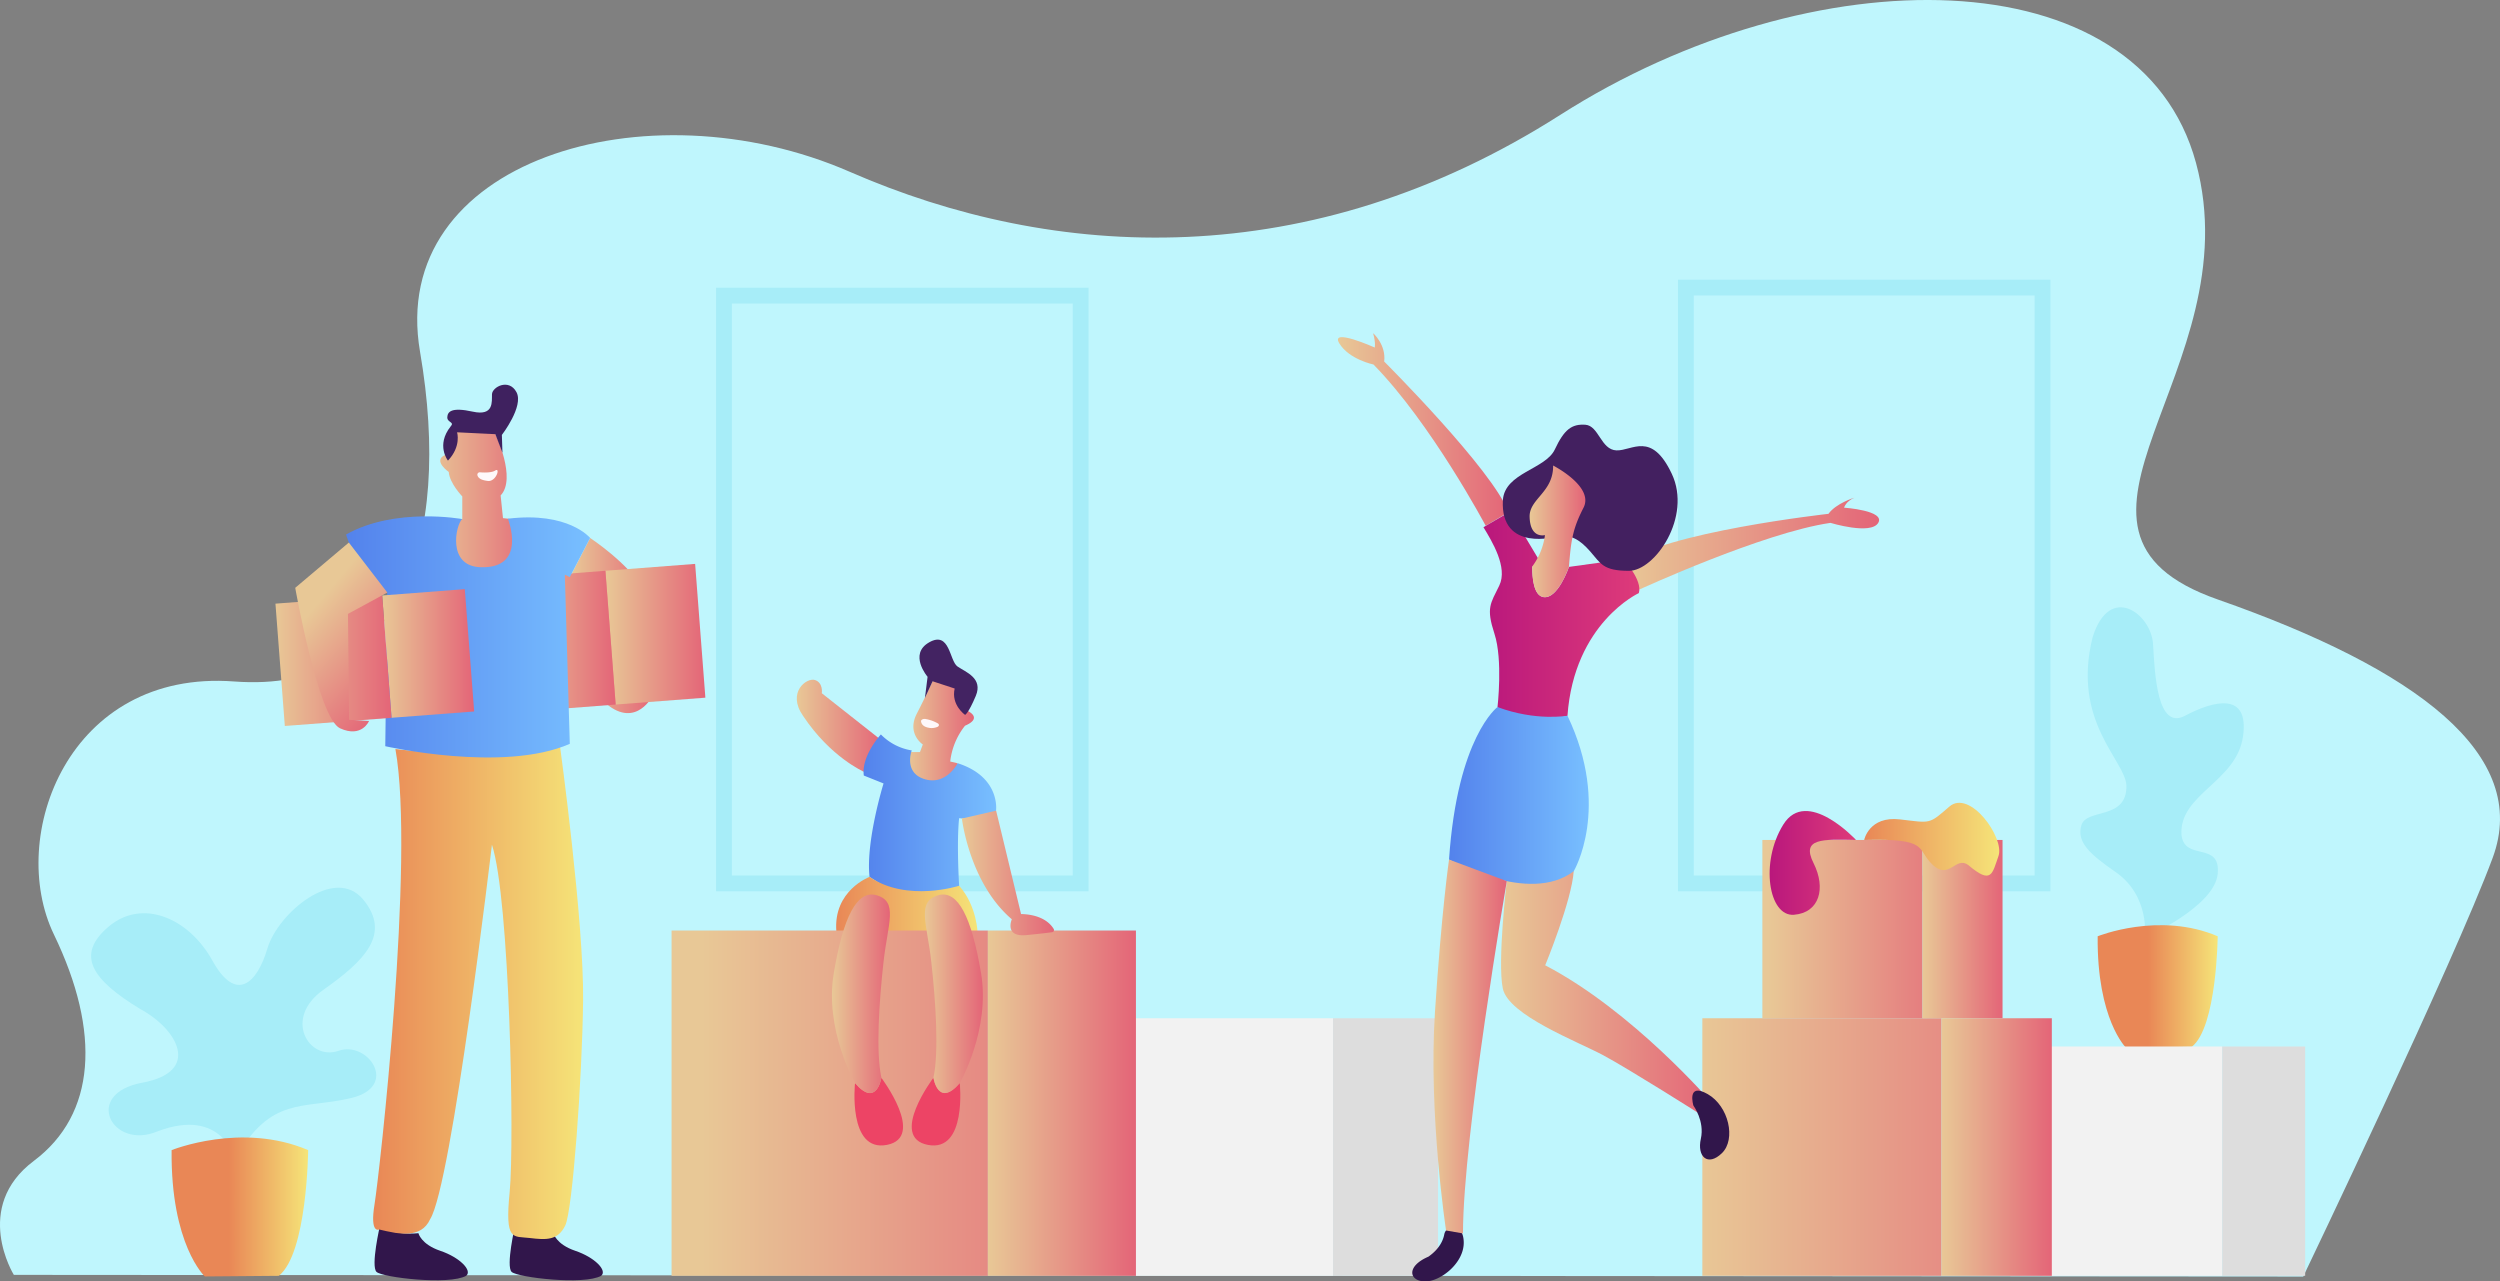 <svg xmlns="http://www.w3.org/2000/svg" xmlns:xlink="http://www.w3.org/1999/xlink" viewBox="0 0 948.41 486.14"><rect x="0" y="0" width="948.41" height="486.14" fill="#808080" stroke="none"/><defs><style>.cls-1{fill:#BFF6FD;}.cls-2{fill:#a7edf8;}.cls-3{fill:#f2f2f2;}.cls-4{fill:#ddd;}.cls-5{fill:url(#linear-gradient);}.cls-6{fill:none;stroke:#a7edf8;stroke-miterlimit:10;stroke-width:6px;}.cls-7{fill:url(#linear-gradient-2);}.cls-8{fill:url(#linear-gradient-3);}.cls-9{fill:url(#linear-gradient-4);}.cls-10{fill:url(#linear-gradient-5);}.cls-11{fill:url(#linear-gradient-6);}.cls-12{fill:url(#linear-gradient-7);}.cls-13{fill:url(#linear-gradient-8);}.cls-14{fill:url(#linear-gradient-9);}.cls-15{fill:#432060;}.cls-16{fill:url(#linear-gradient-10);}.cls-17{fill:url(#linear-gradient-11);}.cls-18{fill:url(#linear-gradient-12);}.cls-19{fill:url(#linear-gradient-13);}.cls-20{fill:url(#linear-gradient-14);}.cls-21{fill:url(#linear-gradient-15);}.cls-22{fill:url(#linear-gradient-16);}.cls-23{fill:url(#linear-gradient-17);}.cls-24{fill:url(#linear-gradient-18);}.cls-25{fill:#31164b;}.cls-26{fill:url(#linear-gradient-19);}.cls-27{fill:url(#linear-gradient-20);}.cls-28{fill:url(#linear-gradient-21);}.cls-29{fill:url(#linear-gradient-22);}.cls-30{fill:url(#linear-gradient-23);}.cls-31{fill:#3f215f;}.cls-32{fill:url(#linear-gradient-24);}.cls-33{fill:url(#linear-gradient-25);}.cls-34{fill:url(#linear-gradient-26);}.cls-35{fill:#fef8fa;}.cls-36{fill:url(#linear-gradient-27);}.cls-37{fill:url(#linear-gradient-28);}.cls-38{fill:url(#linear-gradient-29);}.cls-39{fill:#ed4465;}.cls-40{fill:url(#linear-gradient-30);}.cls-41{fill:url(#linear-gradient-31);}.cls-42{fill:url(#linear-gradient-32);}.cls-43{fill:#432362;}.cls-44{fill:url(#linear-gradient-33);}</style><linearGradient id="linear-gradient" x1="795.78" y1="374.25" x2="841.32" y2="374.25" gradientUnits="userSpaceOnUse"><stop offset="0.42" stop-color="#e98756"/><stop offset="1" stop-color="#f5e478"/></linearGradient><linearGradient id="linear-gradient-2" x1="344.04" y1="279.35" x2="369.55" y2="279.35" gradientUnits="userSpaceOnUse"><stop offset="0" stop-color="#e8c896"/><stop offset="0.99" stop-color="#e46678"/></linearGradient><linearGradient id="linear-gradient-3" x1="302.23" y1="275.31" x2="334.87" y2="275.31" xlink:href="#linear-gradient-2"/><linearGradient id="linear-gradient-4" x1="327.61" y1="309" x2="377.95" y2="309" gradientUnits="userSpaceOnUse"><stop offset="0" stop-color="#5382ec"/><stop offset="1" stop-color="#78bfff"/></linearGradient><linearGradient id="linear-gradient-5" x1="317.21" y1="344.31" x2="370.87" y2="344.31" gradientUnits="userSpaceOnUse"><stop offset="0" stop-color="#e98756"/><stop offset="1" stop-color="#f5e478"/></linearGradient><linearGradient id="linear-gradient-6" x1="507.57" y1="162.94" x2="572.24" y2="162.94" xlink:href="#linear-gradient-2"/><linearGradient id="linear-gradient-7" x1="616.09" y1="206.24" x2="712.86" y2="206.24" xlink:href="#linear-gradient-2"/><linearGradient id="linear-gradient-8" x1="562.75" y1="233.62" x2="621.92" y2="233.62" gradientUnits="userSpaceOnUse"><stop offset="0" stop-color="#b9177c"/><stop offset="1" stop-color="#de3b7a"/></linearGradient><linearGradient id="linear-gradient-9" x1="569.44" y1="376.27" x2="649.05" y2="376.27" xlink:href="#linear-gradient-2"/><linearGradient id="linear-gradient-10" x1="216.95" y1="237.32" x2="248.01" y2="237.32" xlink:href="#linear-gradient-2"/><linearGradient id="linear-gradient-11" x1="670.82" y1="352.47" x2="749.33" y2="352.47" xlink:href="#linear-gradient-2"/><linearGradient id="linear-gradient-12" x1="644.03" y1="435.14" x2="802.3" y2="435.14" xlink:href="#linear-gradient-2"/><linearGradient id="linear-gradient-13" x1="729.32" y1="352.47" x2="759.69" y2="352.47" xlink:href="#linear-gradient-2"/><linearGradient id="linear-gradient-14" x1="736.54" y1="435.14" x2="778.39" y2="435.14" xlink:href="#linear-gradient-2"/><linearGradient id="linear-gradient-15" x1="671.34" y1="327.36" x2="704.11" y2="327.36" xlink:href="#linear-gradient-8"/><linearGradient id="linear-gradient-16" x1="707.2" y1="318.38" x2="758.45" y2="318.38" xlink:href="#linear-gradient-5"/><linearGradient id="linear-gradient-17" x1="266.19" y1="418.5" x2="438.95" y2="418.5" xlink:href="#linear-gradient-2"/><linearGradient id="linear-gradient-18" x1="374.77" y1="418.5" x2="430.93" y2="418.5" xlink:href="#linear-gradient-2"/><linearGradient id="linear-gradient-19" x1="229.66" y1="240.61" x2="267.58" y2="240.61" gradientTransform="translate(19.09 -18.28) rotate(4.38)" xlink:href="#linear-gradient-2"/><linearGradient id="linear-gradient-20" x1="195.33" y1="243.23" x2="233.55" y2="243.23" gradientTransform="translate(19.19 -15.66) rotate(4.38)" xlink:href="#linear-gradient-2"/><linearGradient id="linear-gradient-21" x1="141.56" y1="376.57" x2="221.22" y2="376.57" xlink:href="#linear-gradient-5"/><linearGradient id="linear-gradient-22" x1="161.8" y1="193.15" x2="204.34" y2="193.15" xlink:href="#linear-gradient-2"/><linearGradient id="linear-gradient-23" x1="131.29" y1="241.63" x2="223.87" y2="241.63" xlink:href="#linear-gradient-4"/><linearGradient id="linear-gradient-24" x1="144.98" y1="247.91" x2="179.88" y2="247.91" gradientTransform="translate(19.4 -11.67) rotate(4.38)" xlink:href="#linear-gradient-2"/><linearGradient id="linear-gradient-25" x1="104.48" y1="250.66" x2="148.53" y2="250.66" gradientTransform="translate(19.5 -8.93) rotate(4.38)" xlink:href="#linear-gradient-2"/><linearGradient id="linear-gradient-26" x1="118.61" y1="230.95" x2="153.9" y2="260.68" xlink:href="#linear-gradient-2"/><linearGradient id="linear-gradient-27" x1="549.71" y1="301.77" x2="602.73" y2="301.77" xlink:href="#linear-gradient-4"/><linearGradient id="linear-gradient-28" x1="543.8" y1="397" x2="571.62" y2="397" xlink:href="#linear-gradient-2"/><linearGradient id="linear-gradient-29" x1="580.28" y1="201.58" x2="601.42" y2="201.58" xlink:href="#linear-gradient-2"/><linearGradient id="linear-gradient-30" x1="315.62" y1="377.02" x2="337.61" y2="377.02" xlink:href="#linear-gradient-2"/><linearGradient id="linear-gradient-31" x1="350.87" y1="377.02" x2="372.86" y2="377.02" xlink:href="#linear-gradient-2"/><linearGradient id="linear-gradient-32" x1="364.91" y1="331.2" x2="399.85" y2="331.2" xlink:href="#linear-gradient-2"/><linearGradient id="linear-gradient-33" x1="65.1" y1="457.88" x2="116.91" y2="457.88" xlink:href="#linear-gradient"/></defs><title>Asset 7</title><g id="Layer_2" data-name="Layer 2"><g id="Layer_7" data-name="Layer 7"><path class="cls-1" d="M5.25,483.64S-10.64,458,12.86,440.38s25.56-48.68,7.6-85.85,5.53-100.73,68.41-96,82.92-52.73,70.48-125.06S245,31.4,322.43,65.2s174.14,39.21,269.5-21.63S811.67-17.27,833.09,61.82s-67,139.26,8.3,165.62,118.75,58.81,104.24,98-71.87,158.85-71.87,158.85Z"/><path class="cls-2" d="M89.21,439.65s-5-19.79-29.5-10.43c-17.27,7.22-28.42-14.3-5.76-18.48s13.31-20.38-.72-27.93c-18.35-11.16-24.76-20.51-12-31.3s30.37-3.3,39.36,12.92,16.91,8.66,20.87-4.65,25.54-31.61,36.34-18.5.35,23.3-15.11,34.21-5.44,27.1,5.73,23.15,23.22,13.54,4.79,17.92S102.88,415.55,89.21,439.65Z"/><path class="cls-2" d="M813.65,355.7s2.24-15.95-11.45-25.15c-9-6.29-14.6-11-12.58-17.52s17.29-1.8,17.07-15c-.45-9.66-20.89-24.25-12.8-56.37,6.51-20.65,22.23-8.75,22.9,2.7s1.57,32.78,12.13,27.17,24.47-9.43,22,7.86-24.25,21.78-23.35,37.27c1.12,10.33,14.92,2.25,13.75,14.82S813.65,355.7,813.65,355.7Z"/><rect class="cls-3" x="430.93" y="386.29" width="74.79" height="97.71"/><rect class="cls-4" x="505.72" y="386.29" width="39.82" height="97.71"/><path class="cls-5" d="M795.78,355.19s23.4-9.48,45.54,0c0,0-.32,34.49-9.81,41.91l-24.93.42S795.47,386.81,795.78,355.19Z"/><rect class="cls-3" x="774.86" y="397" width="68.2" height="86.99"/><rect class="cls-4" x="843.05" y="397" width="31.45" height="86.99"/><rect class="cls-6" x="274.65" y="112.15" width="135.31" height="222.98"/><rect class="cls-6" x="639.55" y="109.1" width="135.31" height="226.03"/><path class="cls-7" d="M344,285.3h5l1.08-2.87s-6.21-4.06-2.27-11.71,6.21-12.86,6.21-12.86,6,2.67,9.71,2.39l3.07,9.3s6.46,2.7-.71,5.76a26.58,26.58,0,0,0-5.61,13.58l2.76.66,0,7.22-9.44,4.07L344,294.27Z"/><path class="cls-8" d="M327.61,292.76c0-.11-12.5-5.42-23-21.24-6.18-8.92,1.46-14.62,4.61-13.53s2.54,5,2.54,5l21.42,16.9,1.73,9.76Z"/><path class="cls-9" d="M334.18,278.62s-7.49,8.1-6.48,15.59l7.49,3s-6.79,21.89-5.32,35.43l10.58,6.71h21.41l2-3.36s-1-16.11,0-25.62c0,0,10.35,1.62,14-2.84,0,0,1.82-12.75-14.57-18,0,0-4.26,8.5-12.45,6.07s-4.95-10.92-4.95-10.92A20.93,20.93,0,0,1,334.18,278.62Z"/><path class="cls-10" d="M329.87,332.67s-13.8,5.09-12.59,20.64c0,0,14.47,4,22.51,1.47,3.48-1.07,7.42.88,11.08.84s15.31,1.44,20-1.51c0,0-.13-10.32-7-18.09C363.9,336,344.21,342.45,329.87,332.67Z"/><path class="cls-11" d="M563.62,199.46s-20.56-38.71-42.57-61.18c0,0-9.2-1.87-12.95-8s13.42,1.56,13.42,1.56.47-1.56-.62-5.46c0,0,5,4.37,4.21,10.77,0,0,41.36,41.31,47.13,57.17Z"/><path class="cls-12" d="M621.91,223.65S669,202,694.43,198.36c0,0,15.29,4.68,18.1,0s-12.95-5.77-12.95-5.77.62-2.38,3.9-3.77c0,0-6.88,2.05-9.83,6.11,0,0-62.89,7-77.56,18.88Z"/><path class="cls-13" d="M621.71,225s-24.56,11.26-27.07,46.56c0,0-16.63,5.44-26.54-3.29,0,0,2.09-17.9-1.15-27.82s-1.53-11.42,1.82-18.3-2.77-16.8-6-22.15l10.12-5.91,13.14,22s-3.29-1.37-4.75-1.14c0,4.42.58,10.93,4.2,11.56,5.53.95,9.73-11.45,9.73-11.45l20.6-2.86S623.23,220,621.71,225Z"/><path class="cls-14" d="M571.62,334.27S568,364.85,570.11,375s28.38,20.11,38.08,25.31S643.91,422,643.91,422l5.14-4s-29.74-34.53-62.86-51.8c0,0,10.07-24.45,10.83-35.76Z"/><path class="cls-15" d="M590.85,203.5s-21.78,6.29-20.71-13.77c.71-10.44,16.14-11.63,19.7-19.22s6.43-9.73,11.58-9.38,5.86,9.5,11.8,9.73,13.29-7.47,21,8.9-6.41,36.79-16.26,36.79-10.64-2.73-14.69-7.35S595.79,202.66,590.85,203.5Z"/><path class="cls-16" d="M223.87,204.09s14.71,9.68,20.17,19.55,3.7,40.06,3.7,40.06S241.5,276.56,230,267l-7-43.37L217,217.43Z"/><rect class="cls-17" x="668.58" y="318.65" width="60.74" height="67.64"/><rect class="cls-18" x="645.81" y="386.29" width="90.73" height="97.71"/><rect class="cls-19" x="729.32" y="318.65" width="30.37" height="67.64"/><rect class="cls-20" x="736.54" y="386.29" width="41.85" height="97.71"/><path class="cls-21" d="M704.11,318.65s-18.69-20.16-27.59-5.84-5.57,35,4.07,34.22S692.8,337,688,327.45,691.37,318.38,704.11,318.65Z"/><path class="cls-22" d="M707.2,318.65s1.83-9.16,13.58-7.8,10.86,2,18.69-4.82,21.11,11.91,18.69,18.69-2.56,11-11.45,3.47c-4.83-3.62-7.25,5.87-13.57-.16S732.23,318,707.2,318.65Z"/><rect class="cls-23" x="254.77" y="353.01" width="120" height="130.99"/><rect class="cls-24" x="374.77" y="353.01" width="56.16" height="130.99"/><path class="cls-25" d="M144.16,464.89s-3.59,15.51-1.31,17.63,27.43,5.08,34,1.48c2.44-2-2.45-7-9.8-9.48s-8.32-6.69-8.32-6.69S148.89,469,144.16,464.89Z"/><path class="cls-25" d="M195.42,464.89s-3.6,15.51-1.31,17.63,27.42,5.08,33.95,1.48c2.45-2-2.44-7-9.79-9.48s-8.33-6.69-8.33-6.69S200.15,469,195.42,464.89Z"/><rect class="cls-26" x="231.56" y="215.16" width="34.13" height="50.9" transform="translate(-17.64 19.68) rotate(-4.38)"/><rect class="cls-27" x="197.22" y="217.78" width="34.44" height="50.9" transform="translate(-17.94 17.08) rotate(-4.38)"/><path class="cls-28" d="M143.82,466.42s-3.59,1.81-1.73-9.59S157.48,325.46,150,284.16c0,0,46.57,5.69,62.45-1.07,0,0,9.11,66.58,8.76,96.48s-4,79.58-6.77,85.32-7.2,5.53-13.53,4.76-9.43,1.43-7.56-17.44,0-111.46-6.73-131.76c0,0-15.26,129.26-23.45,142.08C159.77,470.05,151.17,468.18,143.82,466.42Z"/><path class="cls-29" d="M168.14,198.25s2.43-1.49,7.23-1.32v-8.61s-4.83-5-5.13-9.27c0,0-6.2-4.31-1.43-6.42l5.24-10,13.87,2s8.14,16.87,2,23.32l.89,8.61,7.38.83,6.13,15.22-11.92,11-30.62-6.52Z"/><path class="cls-30" d="M131.29,202.78s4.52,16,15.62,22l-.75,58.3s44.78,10.2,70-.9L214.27,218l1.89.94,7.71-14.87s-8.24-10.11-31.2-7.29c0,0,7.58,19-10.34,18.4-12.84-.39-9.41-16.11-7-18.27C175.37,196.93,149.92,192.24,131.29,202.78Z"/><path class="cls-31" d="M169.94,174.74s-4.64-5.82,1-12.94c1.68-1.77-1.37-1.46-1.25-3.55s1.58-3.86,9.68-2.08,7.17-3.85,7.27-6.61,6.42-6.13,9.29-.79S190.39,165,190.39,165l.22,6.76-2.69-7.05L173.4,164S175.08,169.31,169.94,174.74Z"/><rect class="cls-32" x="146.71" y="224.64" width="31.43" height="46.54" transform="translate(-18.45 13.12) rotate(-4.38)"/><rect class="cls-33" x="106.2" y="227.39" width="40.62" height="46.54" transform="translate(-18.76 10.39) rotate(-4.38)"/><path class="cls-34" d="M132.34,205.82,112,223s8.74,49.51,17,53.29S140,273.52,140,273.52l-7.57-.44L132,232.89l14.93-8.1Z"/><path class="cls-35" d="M181.13,180.34a.91.91,0,0,1,1-1.16c1.5.12,4.36.21,5.76-.69,1.95-1.26.48,4-2.59,4C183.68,182.3,181.58,181.91,181.13,180.34Z"/><path class="cls-36" d="M568.09,268.23s-15.24,11.32-18.38,57.86c0,0,30.3,17.36,47.31,4.42,0,0,14.3-24.05-2.38-59C594.64,271.52,582.74,273.69,568.09,268.23Z"/><path class="cls-25" d="M547.9,468.31c-.42,2.21-1.8,5.47-6,8.42-8.45,3.64-7.4,9.16-1.52,9.4s15.15-6.93,14.91-15c-.09-3-1.13-4.56-2.41-5.27A3.45,3.45,0,0,0,547.9,468.31Z"/><path class="cls-25" d="M642.41,419.4s4.35,5.87,2.83,12.62,2.61,10.67,8,5.44,2.62-17.85-5.44-22.42S642.41,419.4,642.41,419.4Z"/><path class="cls-37" d="M548.58,466.8s-6.74-44.15-4.21-82.83,5.34-57.88,5.34-57.88l21.91,8.18S555,431.05,555,467.92Z"/><path class="cls-38" d="M600.72,192.63c-4.14,8.07-4.73,12.42-5.53,22.41,0,0-4.2,12.4-9.73,11.45-3.62-.63-4.22-7.14-4.2-11.56A25.51,25.51,0,0,0,586.1,203s-5.7,1.55-5.82-7.12c0-6.73,9.06-9.19,8.92-19.28C589.2,176.63,604.87,184.55,600.72,192.63Z"/><path class="cls-39" d="M336.46,434.33c-14.92,2.88-12.1-23.45-12.1-23.45,8.21,9.58,10-2,10-2S351.38,431.44,336.46,434.33Z"/><path class="cls-40" d="M335.15,365.11c-1.63,14.95-2.93,33.76-.79,43.73,0,0-1.79,11.62-10,2,0,0-11.67-20.23-8.05-41.69s8.79-31.34,15.94-29.61C341,341.86,336.78,350.17,335.15,365.11Z"/><path class="cls-39" d="M352,434.33c14.92,2.88,12.1-23.45,12.1-23.45-8.22,9.58-10-2-10-2S337.09,431.44,352,434.33Z"/><path class="cls-41" d="M353.33,365.11c1.63,14.95,2.93,33.76.79,43.73,0,0,1.78,11.62,10,2,0,0,11.67-20.23,8.05-41.69s-8.79-31.34-15.94-29.61C347.47,341.86,351.7,350.17,353.33,365.11Z"/><path class="cls-42" d="M364.91,310.52s2.82,24.48,18.94,38.22c0,0-3,6.87,5.6,6,5.43-.54,8.32-.9,9.7-1.1a.81.81,0,0,0,.58-1.23c-1.09-1.85-4.27-5.45-12.38-5.66l-9.46-39.22Z"/><path class="cls-43" d="M350.89,264.75l1-8s-7.31-8.55.59-13.06,7.66,7,10.76,9.15,9.8,4.38,6.93,11.19-4.06,7.17-4.06,7.17-5.38-3.73-3.94-10l-8.37-2.75Z"/><path class="cls-35" d="M351.09,272.76c-.89-.16-1.75.31-1.68.91.11.82.63,1.89,2.53,2.33a5.69,5.69,0,0,0,3.7-.25c.69-.32.74-1,.1-1.34A14.25,14.25,0,0,0,351.09,272.76Z"/><path class="cls-44" d="M65.1,436.32s26.63-10.8,51.81,0c0,0-.36,39.24-11.15,47.68l-28.06.24S64.74,472.29,65.1,436.32Z"/></g></g></svg>